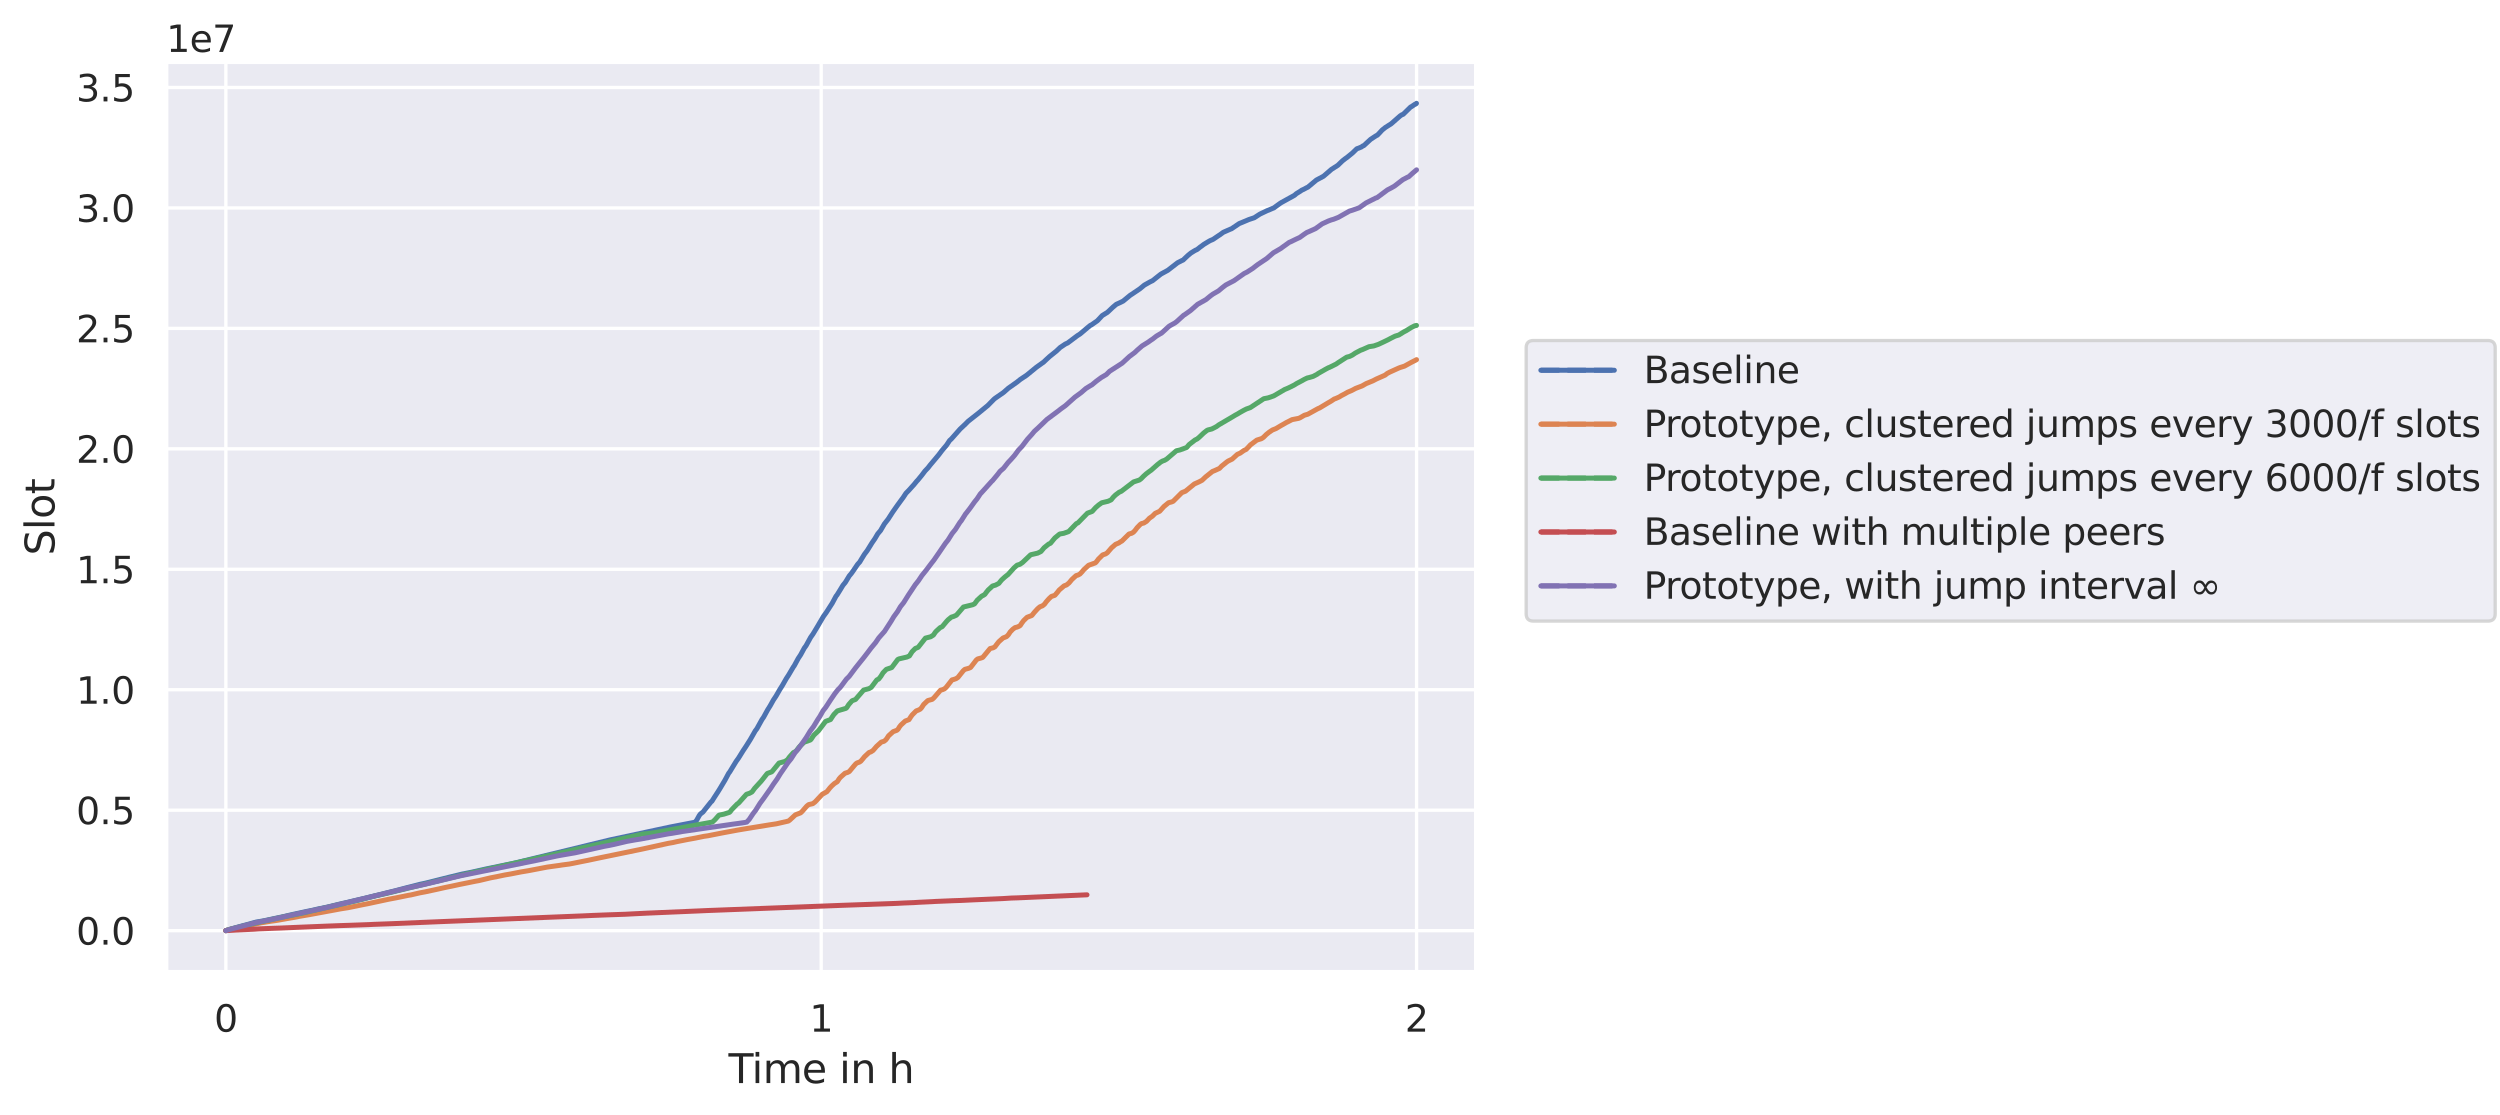<?xml version="1.0" encoding="utf-8" standalone="no"?>
<!DOCTYPE svg PUBLIC "-//W3C//DTD SVG 1.1//EN"
  "http://www.w3.org/Graphics/SVG/1.1/DTD/svg11.dtd">
<svg xmlns:xlink="http://www.w3.org/1999/xlink" width="748.744pt" height="334.08pt" viewBox="0 0 748.744 334.08" xmlns="http://www.w3.org/2000/svg" version="1.1">
 <defs>
  <style type="text/css">*{stroke-linejoin: round; stroke-linecap: butt}</style>
 </defs>
 <g id="figure_1">
  <g id="patch_1">
   <path d="M 0 334.08 
L 748.744 334.08 
L 748.744 0 
L 0 0 
z
" style="fill: #ffffff"/>
  </g>
  <g id="axes_1">
   <g id="patch_2">
    <path d="M 49.807 291.12 
L 442.08 291.12 
L 442.08 18.558 
L 49.807 18.558 
z
" style="fill: #eaeaf2"/>
   </g>
   <g id="matplotlib.axis_1">
    <g id="xtick_1">
     <g id="line2d_1">
      <path d="M 67.638 291.12 
L 67.638 18.558 
" clip-path="url(#pa949161e4a)" style="fill: none; stroke: #ffffff; stroke-linecap: round"/>
     </g>
     <g id="text_1">
      <!-- 0 -->
      <g style="fill: #262626" transform="translate(64.138 308.979)scale(0.11 -0.11)">
       <defs>
        <path id="DejaVuSans-30" d="M 2034 4250 
Q 1547 4250 1301 3770 
Q 1056 3291 1056 2328 
Q 1056 1369 1301 889 
Q 1547 409 2034 409 
Q 2525 409 2770 889 
Q 3016 1369 3016 2328 
Q 3016 3291 2770 3770 
Q 2525 4250 2034 4250 
z
M 2034 4750 
Q 2819 4750 3233 4129 
Q 3647 3509 3647 2328 
Q 3647 1150 3233 529 
Q 2819 -91 2034 -91 
Q 1250 -91 836 529 
Q 422 1150 422 2328 
Q 422 3509 836 4129 
Q 1250 4750 2034 4750 
z
" transform="scale(0.016)"/>
       </defs>
       <use xlink:href="#DejaVuSans-30"/>
      </g>
     </g>
    </g>
    <g id="xtick_2">
     <g id="line2d_2">
      <path d="M 245.95 291.12 
L 245.95 18.558 
" clip-path="url(#pa949161e4a)" style="fill: none; stroke: #ffffff; stroke-linecap: round"/>
     </g>
     <g id="text_2">
      <!-- 1 -->
      <g style="fill: #262626" transform="translate(242.45 308.979)scale(0.11 -0.11)">
       <defs>
        <path id="DejaVuSans-31" d="M 794 531 
L 1825 531 
L 1825 4091 
L 703 3866 
L 703 4441 
L 1819 4666 
L 2450 4666 
L 2450 531 
L 3481 531 
L 3481 0 
L 794 0 
L 794 531 
z
" transform="scale(0.016)"/>
       </defs>
       <use xlink:href="#DejaVuSans-31"/>
      </g>
     </g>
    </g>
    <g id="xtick_3">
     <g id="line2d_3">
      <path d="M 424.261 291.12 
L 424.261 18.558 
" clip-path="url(#pa949161e4a)" style="fill: none; stroke: #ffffff; stroke-linecap: round"/>
     </g>
     <g id="text_3">
      <!-- 2 -->
      <g style="fill: #262626" transform="translate(420.762 308.979)scale(0.11 -0.11)">
       <defs>
        <path id="DejaVuSans-32" d="M 1228 531 
L 3431 531 
L 3431 0 
L 469 0 
L 469 531 
Q 828 903 1448 1529 
Q 2069 2156 2228 2338 
Q 2531 2678 2651 2914 
Q 2772 3150 2772 3378 
Q 2772 3750 2511 3984 
Q 2250 4219 1831 4219 
Q 1534 4219 1204 4116 
Q 875 4013 500 3803 
L 500 4441 
Q 881 4594 1212 4672 
Q 1544 4750 1819 4750 
Q 2544 4750 2975 4387 
Q 3406 4025 3406 3419 
Q 3406 3131 3298 2873 
Q 3191 2616 2906 2266 
Q 2828 2175 2409 1742 
Q 1991 1309 1228 531 
z
" transform="scale(0.016)"/>
       </defs>
       <use xlink:href="#DejaVuSans-32"/>
      </g>
     </g>
    </g>
    <g id="text_4">
     <!-- Time in h -->
     <g style="fill: #262626" transform="translate(218.178 324.384)scale(0.12 -0.12)">
      <defs>
       <path id="DejaVuSans-54" d="M -19 4666 
L 3928 4666 
L 3928 4134 
L 2272 4134 
L 2272 0 
L 1638 0 
L 1638 4134 
L -19 4134 
L -19 4666 
z
" transform="scale(0.016)"/>
       <path id="DejaVuSans-69" d="M 603 3500 
L 1178 3500 
L 1178 0 
L 603 0 
L 603 3500 
z
M 603 4863 
L 1178 4863 
L 1178 4134 
L 603 4134 
L 603 4863 
z
" transform="scale(0.016)"/>
       <path id="DejaVuSans-6d" d="M 3328 2828 
Q 3544 3216 3844 3400 
Q 4144 3584 4550 3584 
Q 5097 3584 5394 3201 
Q 5691 2819 5691 2113 
L 5691 0 
L 5113 0 
L 5113 2094 
Q 5113 2597 4934 2840 
Q 4756 3084 4391 3084 
Q 3944 3084 3684 2787 
Q 3425 2491 3425 1978 
L 3425 0 
L 2847 0 
L 2847 2094 
Q 2847 2600 2669 2842 
Q 2491 3084 2119 3084 
Q 1678 3084 1418 2786 
Q 1159 2488 1159 1978 
L 1159 0 
L 581 0 
L 581 3500 
L 1159 3500 
L 1159 2956 
Q 1356 3278 1631 3431 
Q 1906 3584 2284 3584 
Q 2666 3584 2933 3390 
Q 3200 3197 3328 2828 
z
" transform="scale(0.016)"/>
       <path id="DejaVuSans-65" d="M 3597 1894 
L 3597 1613 
L 953 1613 
Q 991 1019 1311 708 
Q 1631 397 2203 397 
Q 2534 397 2845 478 
Q 3156 559 3463 722 
L 3463 178 
Q 3153 47 2828 -22 
Q 2503 -91 2169 -91 
Q 1331 -91 842 396 
Q 353 884 353 1716 
Q 353 2575 817 3079 
Q 1281 3584 2069 3584 
Q 2775 3584 3186 3129 
Q 3597 2675 3597 1894 
z
M 3022 2063 
Q 3016 2534 2758 2815 
Q 2500 3097 2075 3097 
Q 1594 3097 1305 2825 
Q 1016 2553 972 2059 
L 3022 2063 
z
" transform="scale(0.016)"/>
       <path id="DejaVuSans-20" transform="scale(0.016)"/>
       <path id="DejaVuSans-6e" d="M 3513 2113 
L 3513 0 
L 2938 0 
L 2938 2094 
Q 2938 2591 2744 2837 
Q 2550 3084 2163 3084 
Q 1697 3084 1428 2787 
Q 1159 2491 1159 1978 
L 1159 0 
L 581 0 
L 581 3500 
L 1159 3500 
L 1159 2956 
Q 1366 3272 1645 3428 
Q 1925 3584 2291 3584 
Q 2894 3584 3203 3211 
Q 3513 2838 3513 2113 
z
" transform="scale(0.016)"/>
       <path id="DejaVuSans-68" d="M 3513 2113 
L 3513 0 
L 2938 0 
L 2938 2094 
Q 2938 2591 2744 2837 
Q 2550 3084 2163 3084 
Q 1697 3084 1428 2787 
Q 1159 2491 1159 1978 
L 1159 0 
L 581 0 
L 581 4863 
L 1159 4863 
L 1159 2956 
Q 1366 3272 1645 3428 
Q 1925 3584 2291 3584 
Q 2894 3584 3203 3211 
Q 3513 2838 3513 2113 
z
" transform="scale(0.016)"/>
      </defs>
      <use xlink:href="#DejaVuSans-54"/>
      <use xlink:href="#DejaVuSans-69" x="57.959"/>
      <use xlink:href="#DejaVuSans-6d" x="85.742"/>
      <use xlink:href="#DejaVuSans-65" x="183.154"/>
      <use xlink:href="#DejaVuSans-20" x="244.678"/>
      <use xlink:href="#DejaVuSans-69" x="276.465"/>
      <use xlink:href="#DejaVuSans-6e" x="304.248"/>
      <use xlink:href="#DejaVuSans-20" x="367.627"/>
      <use xlink:href="#DejaVuSans-68" x="399.414"/>
     </g>
    </g>
   </g>
   <g id="matplotlib.axis_2">
    <g id="ytick_1">
     <g id="line2d_4">
      <path d="M 49.807 278.731 
L 442.08 278.731 
" clip-path="url(#pa949161e4a)" style="fill: none; stroke: #ffffff; stroke-linecap: round"/>
     </g>
     <g id="text_5">
      <!-- 0.0 -->
      <g style="fill: #262626" transform="translate(22.814 282.91)scale(0.11 -0.11)">
       <defs>
        <path id="DejaVuSans-2e" d="M 684 794 
L 1344 794 
L 1344 0 
L 684 0 
L 684 794 
z
" transform="scale(0.016)"/>
       </defs>
       <use xlink:href="#DejaVuSans-30"/>
       <use xlink:href="#DejaVuSans-2e" x="63.623"/>
       <use xlink:href="#DejaVuSans-30" x="95.41"/>
      </g>
     </g>
    </g>
    <g id="ytick_2">
     <g id="line2d_5">
      <path d="M 49.807 242.654 
L 442.08 242.654 
" clip-path="url(#pa949161e4a)" style="fill: none; stroke: #ffffff; stroke-linecap: round"/>
     </g>
     <g id="text_6">
      <!-- 0.5 -->
      <g style="fill: #262626" transform="translate(22.814 246.833)scale(0.11 -0.11)">
       <defs>
        <path id="DejaVuSans-35" d="M 691 4666 
L 3169 4666 
L 3169 4134 
L 1269 4134 
L 1269 2991 
Q 1406 3038 1543 3061 
Q 1681 3084 1819 3084 
Q 2600 3084 3056 2656 
Q 3513 2228 3513 1497 
Q 3513 744 3044 326 
Q 2575 -91 1722 -91 
Q 1428 -91 1123 -41 
Q 819 9 494 109 
L 494 744 
Q 775 591 1075 516 
Q 1375 441 1709 441 
Q 2250 441 2565 725 
Q 2881 1009 2881 1497 
Q 2881 1984 2565 2268 
Q 2250 2553 1709 2553 
Q 1456 2553 1204 2497 
Q 953 2441 691 2322 
L 691 4666 
z
" transform="scale(0.016)"/>
       </defs>
       <use xlink:href="#DejaVuSans-30"/>
       <use xlink:href="#DejaVuSans-2e" x="63.623"/>
       <use xlink:href="#DejaVuSans-35" x="95.41"/>
      </g>
     </g>
    </g>
    <g id="ytick_3">
     <g id="line2d_6">
      <path d="M 49.807 206.577 
L 442.08 206.577 
" clip-path="url(#pa949161e4a)" style="fill: none; stroke: #ffffff; stroke-linecap: round"/>
     </g>
     <g id="text_7">
      <!-- 1.0 -->
      <g style="fill: #262626" transform="translate(22.814 210.757)scale(0.11 -0.11)">
       <use xlink:href="#DejaVuSans-31"/>
       <use xlink:href="#DejaVuSans-2e" x="63.623"/>
       <use xlink:href="#DejaVuSans-30" x="95.41"/>
      </g>
     </g>
    </g>
    <g id="ytick_4">
     <g id="line2d_7">
      <path d="M 49.807 170.5 
L 442.08 170.5 
" clip-path="url(#pa949161e4a)" style="fill: none; stroke: #ffffff; stroke-linecap: round"/>
     </g>
     <g id="text_8">
      <!-- 1.5 -->
      <g style="fill: #262626" transform="translate(22.814 174.68)scale(0.11 -0.11)">
       <use xlink:href="#DejaVuSans-31"/>
       <use xlink:href="#DejaVuSans-2e" x="63.623"/>
       <use xlink:href="#DejaVuSans-35" x="95.41"/>
      </g>
     </g>
    </g>
    <g id="ytick_5">
     <g id="line2d_8">
      <path d="M 49.807 134.424 
L 442.08 134.424 
" clip-path="url(#pa949161e4a)" style="fill: none; stroke: #ffffff; stroke-linecap: round"/>
     </g>
     <g id="text_9">
      <!-- 2.0 -->
      <g style="fill: #262626" transform="translate(22.814 138.603)scale(0.11 -0.11)">
       <use xlink:href="#DejaVuSans-32"/>
       <use xlink:href="#DejaVuSans-2e" x="63.623"/>
       <use xlink:href="#DejaVuSans-30" x="95.41"/>
      </g>
     </g>
    </g>
    <g id="ytick_6">
     <g id="line2d_9">
      <path d="M 49.807 98.347 
L 442.08 98.347 
" clip-path="url(#pa949161e4a)" style="fill: none; stroke: #ffffff; stroke-linecap: round"/>
     </g>
     <g id="text_10">
      <!-- 2.5 -->
      <g style="fill: #262626" transform="translate(22.814 102.526)scale(0.11 -0.11)">
       <use xlink:href="#DejaVuSans-32"/>
       <use xlink:href="#DejaVuSans-2e" x="63.623"/>
       <use xlink:href="#DejaVuSans-35" x="95.41"/>
      </g>
     </g>
    </g>
    <g id="ytick_7">
     <g id="line2d_10">
      <path d="M 49.807 62.27 
L 442.08 62.27 
" clip-path="url(#pa949161e4a)" style="fill: none; stroke: #ffffff; stroke-linecap: round"/>
     </g>
     <g id="text_11">
      <!-- 3.0 -->
      <g style="fill: #262626" transform="translate(22.814 66.449)scale(0.11 -0.11)">
       <defs>
        <path id="DejaVuSans-33" d="M 2597 2516 
Q 3050 2419 3304 2112 
Q 3559 1806 3559 1356 
Q 3559 666 3084 287 
Q 2609 -91 1734 -91 
Q 1441 -91 1130 -33 
Q 819 25 488 141 
L 488 750 
Q 750 597 1062 519 
Q 1375 441 1716 441 
Q 2309 441 2620 675 
Q 2931 909 2931 1356 
Q 2931 1769 2642 2001 
Q 2353 2234 1838 2234 
L 1294 2234 
L 1294 2753 
L 1863 2753 
Q 2328 2753 2575 2939 
Q 2822 3125 2822 3475 
Q 2822 3834 2567 4026 
Q 2313 4219 1838 4219 
Q 1578 4219 1281 4162 
Q 984 4106 628 3988 
L 628 4550 
Q 988 4650 1302 4700 
Q 1616 4750 1894 4750 
Q 2613 4750 3031 4423 
Q 3450 4097 3450 3541 
Q 3450 3153 3228 2886 
Q 3006 2619 2597 2516 
z
" transform="scale(0.016)"/>
       </defs>
       <use xlink:href="#DejaVuSans-33"/>
       <use xlink:href="#DejaVuSans-2e" x="63.623"/>
       <use xlink:href="#DejaVuSans-30" x="95.41"/>
      </g>
     </g>
    </g>
    <g id="ytick_8">
     <g id="line2d_11">
      <path d="M 49.807 26.193 
L 442.08 26.193 
" clip-path="url(#pa949161e4a)" style="fill: none; stroke: #ffffff; stroke-linecap: round"/>
     </g>
     <g id="text_12">
      <!-- 3.5 -->
      <g style="fill: #262626" transform="translate(22.814 30.372)scale(0.11 -0.11)">
       <use xlink:href="#DejaVuSans-33"/>
       <use xlink:href="#DejaVuSans-2e" x="63.623"/>
       <use xlink:href="#DejaVuSans-35" x="95.41"/>
      </g>
     </g>
    </g>
    <g id="text_13">
     <!-- Slot -->
     <g style="fill: #262626" transform="translate(16.318 166.339)rotate(-90)scale(0.12 -0.12)">
      <defs>
       <path id="DejaVuSans-53" d="M 3425 4513 
L 3425 3897 
Q 3066 4069 2747 4153 
Q 2428 4238 2131 4238 
Q 1616 4238 1336 4038 
Q 1056 3838 1056 3469 
Q 1056 3159 1242 3001 
Q 1428 2844 1947 2747 
L 2328 2669 
Q 3034 2534 3370 2195 
Q 3706 1856 3706 1288 
Q 3706 609 3251 259 
Q 2797 -91 1919 -91 
Q 1588 -91 1214 -16 
Q 841 59 441 206 
L 441 856 
Q 825 641 1194 531 
Q 1563 422 1919 422 
Q 2459 422 2753 634 
Q 3047 847 3047 1241 
Q 3047 1584 2836 1778 
Q 2625 1972 2144 2069 
L 1759 2144 
Q 1053 2284 737 2584 
Q 422 2884 422 3419 
Q 422 4038 858 4394 
Q 1294 4750 2059 4750 
Q 2388 4750 2728 4690 
Q 3069 4631 3425 4513 
z
" transform="scale(0.016)"/>
       <path id="DejaVuSans-6c" d="M 603 4863 
L 1178 4863 
L 1178 0 
L 603 0 
L 603 4863 
z
" transform="scale(0.016)"/>
       <path id="DejaVuSans-6f" d="M 1959 3097 
Q 1497 3097 1228 2736 
Q 959 2375 959 1747 
Q 959 1119 1226 758 
Q 1494 397 1959 397 
Q 2419 397 2687 759 
Q 2956 1122 2956 1747 
Q 2956 2369 2687 2733 
Q 2419 3097 1959 3097 
z
M 1959 3584 
Q 2709 3584 3137 3096 
Q 3566 2609 3566 1747 
Q 3566 888 3137 398 
Q 2709 -91 1959 -91 
Q 1206 -91 779 398 
Q 353 888 353 1747 
Q 353 2609 779 3096 
Q 1206 3584 1959 3584 
z
" transform="scale(0.016)"/>
       <path id="DejaVuSans-74" d="M 1172 4494 
L 1172 3500 
L 2356 3500 
L 2356 3053 
L 1172 3053 
L 1172 1153 
Q 1172 725 1289 603 
Q 1406 481 1766 481 
L 2356 481 
L 2356 0 
L 1766 0 
Q 1100 0 847 248 
Q 594 497 594 1153 
L 594 3053 
L 172 3053 
L 172 3500 
L 594 3500 
L 594 4494 
L 1172 4494 
z
" transform="scale(0.016)"/>
      </defs>
      <use xlink:href="#DejaVuSans-53"/>
      <use xlink:href="#DejaVuSans-6c" x="63.477"/>
      <use xlink:href="#DejaVuSans-6f" x="91.26"/>
      <use xlink:href="#DejaVuSans-74" x="152.441"/>
     </g>
    </g>
    <g id="text_14">
     <!-- 1e7 -->
     <g style="fill: #262626" transform="translate(49.807 15.558)scale(0.11 -0.11)">
      <defs>
       <path id="DejaVuSans-37" d="M 525 4666 
L 3525 4666 
L 3525 4397 
L 1831 0 
L 1172 0 
L 2766 4134 
L 525 4134 
L 525 4666 
z
" transform="scale(0.016)"/>
      </defs>
      <use xlink:href="#DejaVuSans-31"/>
      <use xlink:href="#DejaVuSans-65" x="63.623"/>
      <use xlink:href="#DejaVuSans-37" x="125.146"/>
     </g>
    </g>
   </g>
   <g id="line2d_12">
    <path d="M 67.638 278.731 
L 67.888 278.632 
L 69.354 278.161 
L 76.777 276.14 
L 78.887 275.799 
L 82.97 274.923 
L 84.64 274.579 
L 87.402 273.932 
L 91.849 272.965 
L 93.086 272.72 
L 95.189 272.243 
L 98.216 271.628 
L 99.331 271.347 
L 102.314 270.627 
L 103.939 270.274 
L 107.038 269.536 
L 108.76 269.133 
L 111.919 268.363 
L 113.871 267.889 
L 116.702 267.182 
L 118.373 266.774 
L 121.799 265.87 
L 123.464 265.452 
L 125.844 264.836 
L 127.232 264.546 
L 128.667 264.195 
L 132.933 263.119 
L 134.523 262.721 
L 138.303 261.806 
L 141.251 261.222 
L 145.613 260.243 
L 147.517 259.853 
L 152.877 258.745 
L 154.534 258.392 
L 182.603 251.57 
L 200.677 247.699 
L 208.145 246.254 
L 208.643 245.661 
L 209.437 244.235 
L 209.754 243.811 
L 210.42 243.286 
L 210.542 243.197 
L 212.983 240.126 
L 213.184 240.015 
L 213.819 238.999 
L 215.05 237.101 
L 215.53 236.332 
L 217.117 233.674 
L 217.355 233.235 
L 218.228 231.602 
L 218.552 231.187 
L 219.426 229.749 
L 220.459 228.054 
L 221.149 227.097 
L 222.578 224.798 
L 223.332 223.672 
L 224.681 221.541 
L 225.107 220.796 
L 226.199 218.89 
L 226.678 218.26 
L 228.227 215.466 
L 228.676 214.83 
L 229.906 212.591 
L 230.665 211.381 
L 231.617 209.671 
L 232.422 208.464 
L 233.613 206.398 
L 234.308 205.308 
L 235.501 203.218 
L 236.136 202.249 
L 237.575 199.805 
L 237.87 199.403 
L 239.06 197.209 
L 239.787 196.114 
L 240.898 194.072 
L 241.415 193.37 
L 241.615 193.006 
L 242.77 190.904 
L 243.496 189.874 
L 245.017 187.345 
L 245.579 186.375 
L 246.627 184.604 
L 247.433 183.49 
L 249.11 180.88 
L 249.229 180.703 
L 250.38 178.561 
L 250.698 178.171 
L 251.651 176.631 
L 252.46 175.294 
L 253.177 174.42 
L 254.367 172.461 
L 254.941 171.792 
L 255.536 170.96 
L 256.853 169.012 
L 257.489 168.318 
L 257.901 167.622 
L 258.895 166.004 
L 259.73 164.899 
L 261.175 162.565 
L 261.999 161.374 
L 262.883 159.881 
L 263.725 158.887 
L 264.902 156.865 
L 265.994 155.483 
L 267.356 153.366 
L 268.753 151.375 
L 269.548 150.288 
L 270.561 148.906 
L 271.315 147.75 
L 271.951 147.092 
L 272.15 146.896 
L 273.792 145.064 
L 274.547 144.133 
L 274.866 143.806 
L 276.066 142.347 
L 277.059 141.033 
L 277.939 140.113 
L 278.575 139.284 
L 279.853 137.769 
L 281.145 136.219 
L 282.108 134.943 
L 283.502 133.292 
L 284.414 131.919 
L 284.879 131.514 
L 287.56 128.486 
L 289.173 126.972 
L 289.928 126.202 
L 291.589 124.889 
L 292.971 123.806 
L 295.607 121.639 
L 295.783 121.507 
L 297.651 119.609 
L 298.009 119.306 
L 300.532 117.557 
L 301.994 116.269 
L 304.535 114.478 
L 305.578 113.644 
L 307.428 112.416 
L 310.36 110.018 
L 312.603 108.408 
L 313.28 107.761 
L 314.353 106.775 
L 316.352 105.173 
L 317.549 104.046 
L 317.861 103.847 
L 319.07 103.036 
L 319.772 102.712 
L 322.614 100.574 
L 323.516 99.992 
L 325.643 98.19 
L 326.557 97.448 
L 326.89 97.298 
L 328.664 96.058 
L 330.12 94.506 
L 330.972 93.976 
L 331.633 93.576 
L 332.07 93.174 
L 333.298 92.009 
L 334.333 91.142 
L 335.592 90.569 
L 336.374 90.173 
L 338.54 88.395 
L 339.036 88.081 
L 341.372 86.506 
L 342.727 85.389 
L 344.37 84.461 
L 344.813 84.237 
L 345.171 84.077 
L 347.635 82.129 
L 348.023 81.903 
L 349.753 80.958 
L 352.681 78.696 
L 354.053 77.996 
L 354.31 77.905 
L 355.065 77.184 
L 355.859 76.441 
L 356.661 75.785 
L 357.656 75.163 
L 357.867 75.047 
L 358.146 74.889 
L 358.431 74.784 
L 358.99 74.371 
L 359.386 74.043 
L 359.903 73.677 
L 360.516 73.21 
L 361.809 72.418 
L 362.428 72.065 
L 363.159 71.758 
L 363.399 71.63 
L 364.993 70.543 
L 365.336 70.335 
L 366.37 69.576 
L 368.467 68.649 
L 368.82 68.526 
L 371.152 66.952 
L 371.692 66.738 
L 374.058 65.743 
L 375.649 65.217 
L 377.26 64.173 
L 377.431 64.081 
L 379.538 63.075 
L 379.98 62.917 
L 381.102 62.427 
L 381.489 62.278 
L 383.272 60.983 
L 383.79 60.65 
L 387.682 58.499 
L 388.24 58.009 
L 389.098 57.48 
L 389.456 57.258 
L 389.895 56.944 
L 390.295 56.779 
L 391.401 56.191 
L 391.705 56.056 
L 394.259 53.924 
L 396.392 52.78 
L 398.777 50.722 
L 400.664 49.518 
L 402.058 48.177 
L 402.939 47.487 
L 403.405 47.168 
L 405.079 45.803 
L 406.363 44.553 
L 406.856 44.39 
L 407.764 44.011 
L 408.122 43.729 
L 408.455 43.613 
L 410.481 41.746 
L 411.34 41.177 
L 411.618 40.995 
L 412.222 40.606 
L 412.505 40.49 
L 413.18 39.786 
L 413.95 38.951 
L 414.899 38.187 
L 416.67 37.061 
L 419.338 34.717 
L 419.696 34.476 
L 419.855 34.373 
L 420.242 34.239 
L 422.477 32.054 
L 422.752 31.924 
L 423.762 31.238 
L 424.028 31.163 
L 424.226 30.947 
L 424.226 30.947 
" clip-path="url(#pa949161e4a)" style="fill: none; stroke: #4c72b0; stroke-width: 1.5; stroke-linecap: round"/>
   </g>
   <g id="line2d_13">
    <path d="M 67.638 278.731 
L 67.928 278.621 
L 68.96 278.345 
L 70.753 277.983 
L 72.339 277.654 
L 75.283 277.047 
L 76.318 276.789 
L 78.024 276.407 
L 81.091 275.911 
L 82.648 275.702 
L 83.61 275.536 
L 85.916 275.119 
L 87.703 274.818 
L 89.768 274.429 
L 92.744 273.92 
L 94.458 273.6 
L 96.699 273.189 
L 98.49 272.856 
L 99.799 272.619 
L 101.995 272.204 
L 104.137 271.871 
L 106.679 271.36 
L 108.266 271.027 
L 110.252 270.64 
L 112.076 270.246 
L 114.098 269.814 
L 116.477 269.304 
L 118.661 268.894 
L 119.894 268.644 
L 122.281 268.15 
L 123.075 268.025 
L 125.713 267.411 
L 127.352 267.106 
L 130.132 266.507 
L 131.136 266.289 
L 133.36 265.79 
L 135.348 265.384 
L 137.618 264.894 
L 139.861 264.444 
L 142.284 263.949 
L 143.395 263.748 
L 146.904 262.916 
L 148.94 262.52 
L 151.165 262.054 
L 152.955 261.748 
L 155.946 261.157 
L 158.306 260.763 
L 163.882 259.693 
L 167.547 259.185 
L 168.437 259.044 
L 170.498 258.776 
L 171.579 258.573 
L 174.332 258.014 
L 176.078 257.67 
L 178.986 257.051 
L 180.981 256.638 
L 183.299 256.16 
L 184.582 255.899 
L 192.541 254.254 
L 193.497 254.043 
L 200.178 252.572 
L 201.528 252.342 
L 202.759 252.059 
L 205.948 251.427 
L 208.256 251.011 
L 210.834 250.481 
L 211.988 250.318 
L 216.113 249.505 
L 217.461 249.25 
L 220.958 248.601 
L 222.68 248.309 
L 230.381 247.053 
L 232.533 246.727 
L 236.108 245.909 
L 236.505 245.631 
L 238.219 244.041 
L 239.787 243.45 
L 240.304 242.946 
L 241.63 241.427 
L 242.188 240.98 
L 243.432 240.692 
L 244.108 240.184 
L 246.258 237.89 
L 247.651 237.112 
L 248.568 235.958 
L 249.123 235.37 
L 249.878 234.683 
L 250.754 234.127 
L 251.35 233.206 
L 251.746 232.763 
L 253.061 231.588 
L 253.84 231.34 
L 254.357 231.08 
L 255.827 229.314 
L 256.303 228.773 
L 256.662 228.505 
L 257.434 228.231 
L 257.832 227.949 
L 258.467 227.208 
L 258.904 226.657 
L 260.263 225.385 
L 260.826 225.18 
L 261.464 224.768 
L 261.94 224.223 
L 262.496 223.572 
L 263.935 222.26 
L 264.778 222.003 
L 265.256 221.617 
L 265.509 221.305 
L 266.144 220.348 
L 267.495 219.131 
L 268.612 218.717 
L 268.977 218.377 
L 269.373 217.718 
L 269.81 217.16 
L 271.126 215.946 
L 272.245 215.53 
L 272.816 214.635 
L 273.213 214.097 
L 274.407 212.904 
L 275.004 212.693 
L 275.604 212.389 
L 276.008 211.952 
L 276.646 210.981 
L 277.879 209.816 
L 279.209 209.449 
L 279.738 208.966 
L 281.684 206.71 
L 282.299 206.549 
L 282.858 206.315 
L 283.378 205.849 
L 285.125 203.624 
L 285.655 203.494 
L 286.337 203.255 
L 286.894 202.89 
L 288.482 200.898 
L 288.959 200.472 
L 290.078 200.167 
L 290.677 199.918 
L 292.405 197.674 
L 292.811 197.352 
L 293.853 197.07 
L 294.332 196.892 
L 296.532 194.237 
L 297.435 194.018 
L 297.965 193.729 
L 298.642 192.826 
L 299.158 192.179 
L 300.401 191.082 
L 301.451 190.672 
L 302.008 190.097 
L 302.564 189.249 
L 303.279 188.505 
L 303.995 187.968 
L 304.636 187.806 
L 305.194 187.564 
L 305.562 187.327 
L 305.96 186.702 
L 306.556 185.897 
L 306.925 185.534 
L 307.602 184.878 
L 309.022 184.346 
L 309.744 183.442 
L 310.776 182.308 
L 311.454 181.733 
L 312.215 181.448 
L 312.817 180.96 
L 313.381 180.191 
L 314.216 179.26 
L 314.892 178.634 
L 315.93 178.294 
L 316.773 177.305 
L 317.21 176.731 
L 318.682 175.466 
L 319.441 175.183 
L 320.177 174.574 
L 321.011 173.567 
L 322.284 172.397 
L 322.897 172.217 
L 323.456 171.903 
L 324.068 171.257 
L 324.584 170.625 
L 326.031 169.297 
L 328.053 168.58 
L 328.37 168.25 
L 328.966 167.454 
L 330.247 166.192 
L 331.138 165.893 
L 331.624 165.558 
L 332.913 164.064 
L 334.117 163.021 
L 335.084 162.614 
L 335.52 162.31 
L 336.03 162.017 
L 338.138 159.93 
L 338.894 159.727 
L 339.467 159.386 
L 339.972 158.832 
L 340.568 158.035 
L 341.49 157.083 
L 341.85 156.826 
L 342.573 156.639 
L 343.378 156.137 
L 344.243 155.213 
L 345.118 154.606 
L 345.992 153.733 
L 347.319 153.124 
L 348.596 151.701 
L 349.988 150.559 
L 350.828 150.351 
L 351.358 150.137 
L 353.932 147.563 
L 354.211 147.443 
L 355.057 147.108 
L 357.698 144.95 
L 359.093 144.322 
L 360.016 143.839 
L 361.097 142.818 
L 363.126 141.202 
L 363.764 140.951 
L 365.23 140.285 
L 365.866 139.616 
L 367.416 138.365 
L 367.855 138.07 
L 369.025 137.505 
L 370.574 136.093 
L 371.471 135.69 
L 371.789 135.452 
L 372.546 134.919 
L 373.235 134.588 
L 373.927 133.871 
L 374.483 133.259 
L 376.41 131.812 
L 377.847 131.355 
L 378.402 130.983 
L 379.236 130.143 
L 380.152 129.407 
L 381.11 128.774 
L 382.16 128.355 
L 383.633 127.475 
L 384.628 126.918 
L 385.266 126.54 
L 385.632 126.367 
L 386.978 125.675 
L 388.941 125.298 
L 389.398 125.101 
L 390.656 124.369 
L 391.693 124.058 
L 394.716 122.388 
L 395.215 122.183 
L 397.683 120.698 
L 398.653 120.139 
L 399.608 119.502 
L 400.019 119.367 
L 401.139 118.87 
L 401.657 118.532 
L 401.948 118.381 
L 402.863 117.9 
L 403.11 117.752 
L 403.628 117.458 
L 404.802 116.965 
L 406.049 116.306 
L 407.9 115.603 
L 409.193 114.871 
L 409.911 114.581 
L 411.192 114.052 
L 412.196 113.524 
L 413.158 113.097 
L 414.819 112.36 
L 415.471 111.849 
L 416.23 111.449 
L 418.903 110.239 
L 419.402 110.047 
L 420.609 109.67 
L 422.728 108.507 
L 424.084 107.815 
L 424.244 107.716 
L 424.244 107.716 
" clip-path="url(#pa949161e4a)" style="fill: none; stroke: #dd8452; stroke-width: 1.5; stroke-linecap: round"/>
   </g>
   <g id="line2d_14">
    <path d="M 67.638 278.731 
L 67.928 278.626 
L 69.562 278.158 
L 78.066 276.086 
L 81.287 275.404 
L 84.868 274.618 
L 89.872 273.614 
L 96.942 272.003 
L 107.269 269.63 
L 112.235 268.364 
L 115.781 267.568 
L 141.424 261.335 
L 142.39 261.136 
L 167.922 255.422 
L 171.847 254.494 
L 174.188 253.95 
L 192.478 249.79 
L 193.812 249.68 
L 196.188 249.349 
L 200.793 248.502 
L 203.305 248.048 
L 206.846 247.377 
L 209.15 246.973 
L 213.363 246.208 
L 214.159 245.466 
L 215.239 244.232 
L 215.439 244.115 
L 216.805 243.837 
L 218.466 243.302 
L 218.704 243.08 
L 219.11 242.523 
L 220.739 240.844 
L 221.216 240.504 
L 223.57 237.878 
L 224.449 237.602 
L 225.206 237.198 
L 225.488 236.822 
L 226.004 236.105 
L 227.994 233.926 
L 229.795 231.652 
L 231.11 231.18 
L 231.349 230.927 
L 233.316 228.535 
L 235.126 228.03 
L 235.894 227.496 
L 236.359 226.825 
L 237.592 225.418 
L 238.388 225.018 
L 239.253 223.859 
L 239.573 223.504 
L 240.857 222.276 
L 242.694 221.636 
L 242.949 221.377 
L 243.719 220.212 
L 244.939 219.052 
L 245.138 218.862 
L 247.256 216.061 
L 248.74 215.501 
L 249.36 214.547 
L 249.758 213.975 
L 250.793 212.911 
L 253.405 212.131 
L 253.643 211.873 
L 254.199 211.006 
L 255.152 209.918 
L 255.391 209.794 
L 256.23 209.489 
L 256.549 209.101 
L 258.646 206.675 
L 260.259 206.25 
L 260.945 205.852 
L 262.636 203.6 
L 263.156 203.394 
L 263.831 202.525 
L 264.466 201.499 
L 264.912 201.028 
L 265.47 200.461 
L 267.075 199.921 
L 268.883 197.509 
L 269.282 197.326 
L 271.618 196.782 
L 272.378 196.439 
L 273.173 195.181 
L 274.128 194.216 
L 274.981 193.878 
L 277.161 191.116 
L 278.73 190.712 
L 279.566 190.187 
L 280.1 189.384 
L 280.426 189.019 
L 281.578 187.969 
L 282.178 187.696 
L 283.516 186.092 
L 283.973 185.605 
L 284.928 184.827 
L 285.612 184.623 
L 286.451 184.24 
L 288.555 181.794 
L 291.309 181.122 
L 291.882 180.856 
L 292.676 179.758 
L 293.956 178.59 
L 294.922 178.048 
L 295.478 177.293 
L 295.955 176.705 
L 297.268 175.498 
L 298.119 175.256 
L 299.167 174.714 
L 299.484 174.294 
L 300 173.68 
L 300.915 172.844 
L 301.554 172.332 
L 301.886 172.087 
L 303.689 170.084 
L 304.608 169.274 
L 305.491 168.994 
L 306.26 168.451 
L 308.68 166.153 
L 310.784 165.662 
L 311.763 165.173 
L 312.716 164.038 
L 314.079 162.939 
L 314.612 162.715 
L 315.461 161.674 
L 315.937 161.106 
L 317.37 159.935 
L 318.576 159.731 
L 320.057 159.202 
L 322.374 156.815 
L 322.855 156.588 
L 325.688 153.693 
L 327.088 153.179 
L 328.143 152.015 
L 329.057 151.227 
L 329.978 150.577 
L 331.84 150.133 
L 332.786 149.705 
L 332.905 149.557 
L 333.421 148.908 
L 334.097 148.244 
L 335.184 147.425 
L 335.842 147.129 
L 339.507 144.328 
L 341.245 143.766 
L 341.783 143.356 
L 342.459 142.66 
L 343.293 141.904 
L 344.289 141.154 
L 344.767 140.825 
L 346.645 139.162 
L 347.598 138.411 
L 348.196 138.073 
L 348.81 137.855 
L 349.426 137.489 
L 352.314 135.003 
L 353.392 134.759 
L 355.404 134.024 
L 356.131 133.156 
L 357.882 131.795 
L 358.569 131.45 
L 359.174 130.944 
L 360.485 129.694 
L 361.442 128.934 
L 361.761 128.774 
L 362.947 128.473 
L 364.346 127.751 
L 364.982 127.274 
L 369.252 124.774 
L 369.613 124.552 
L 370.011 124.31 
L 370.647 123.975 
L 371.204 123.627 
L 372.462 122.914 
L 373.301 122.487 
L 374.458 122.082 
L 378.501 119.417 
L 379.822 119.151 
L 381.498 118.565 
L 384.754 116.655 
L 385.901 116.173 
L 387.52 115.371 
L 388.317 114.877 
L 388.596 114.729 
L 389.715 114.142 
L 390.59 113.649 
L 391.51 113.205 
L 392.153 113.058 
L 393.283 112.725 
L 394.474 112.1 
L 394.791 111.855 
L 397.06 110.561 
L 397.862 110.134 
L 398.184 110.022 
L 400.18 109.032 
L 400.777 108.611 
L 403.326 106.97 
L 404.221 106.74 
L 405.029 106.343 
L 405.913 105.741 
L 407.513 104.892 
L 408.078 104.69 
L 410.005 103.836 
L 411.439 103.611 
L 412.834 103.13 
L 414.503 102.351 
L 415.741 101.75 
L 416.578 101.3 
L 417.83 100.675 
L 418.947 100.331 
L 420.447 99.398 
L 421.164 99.032 
L 422.595 98.14 
L 423.699 97.578 
L 424.236 97.463 
L 424.236 97.463 
" clip-path="url(#pa949161e4a)" style="fill: none; stroke: #55a868; stroke-width: 1.5; stroke-linecap: round"/>
   </g>
   <g id="line2d_15">
    <path d="M 67.638 278.731 
L 69.468 278.625 
L 70.469 278.564 
L 76.133 278.291 
L 77.451 278.193 
L 82.085 278.015 
L 83.788 277.958 
L 89.242 277.726 
L 97.963 277.365 
L 102.004 277.213 
L 104.909 277.12 
L 110.645 276.91 
L 111.862 276.846 
L 117.58 276.634 
L 131.583 276.042 
L 174.449 274.311 
L 177.635 274.166 
L 182.022 273.996 
L 187.252 273.817 
L 189.335 273.706 
L 193.677 273.488 
L 207.581 272.893 
L 208.912 272.836 
L 211.821 272.705 
L 214.548 272.602 
L 252.16 271.146 
L 268.596 270.559 
L 270.715 270.445 
L 273.697 270.327 
L 275.101 270.237 
L 279.018 270.048 
L 280.253 269.976 
L 285.616 269.752 
L 287.764 269.684 
L 291.497 269.506 
L 300.272 269.127 
L 302.945 268.96 
L 304.8 268.903 
L 325.548 267.994 
L 325.548 267.994 
" clip-path="url(#pa949161e4a)" style="fill: none; stroke: #c44e52; stroke-width: 1.5; stroke-linecap: round"/>
   </g>
   <g id="line2d_16">
    <path d="M 67.638 278.731 
L 67.928 278.625 
L 69.358 278.21 
L 76.627 276.334 
L 79.647 275.719 
L 82.224 275.193 
L 98.549 271.622 
L 122.339 265.891 
L 126.988 264.911 
L 132.401 263.614 
L 133.948 263.241 
L 137.992 262.282 
L 160.898 257.637 
L 165.392 256.673 
L 166.703 256.39 
L 168.052 256.138 
L 172.3 255.403 
L 180.983 253.472 
L 182.49 253.198 
L 183.972 252.886 
L 187.795 251.982 
L 190.338 251.526 
L 191.933 251.277 
L 200.128 249.744 
L 201.239 249.585 
L 204.436 249.028 
L 219.435 246.84 
L 220.744 246.667 
L 223.164 246.318 
L 223.655 246.212 
L 224.398 245.394 
L 225.51 243.725 
L 226.306 242.69 
L 227.616 240.593 
L 228.695 239.141 
L 229.926 237.386 
L 230.761 236.196 
L 231.674 234.802 
L 232.706 233.365 
L 233.743 231.678 
L 235.332 229.379 
L 236.046 228.344 
L 236.928 227.266 
L 238.198 225.293 
L 239.079 224.311 
L 240.96 221.629 
L 241.528 220.796 
L 242.627 218.98 
L 243.68 217.564 
L 244.832 215.647 
L 245.546 214.57 
L 246.511 212.846 
L 247.317 211.832 
L 248.732 209.655 
L 250.043 207.734 
L 250.974 206.536 
L 251.577 205.954 
L 252.094 205.294 
L 253.484 203.412 
L 254.34 202.562 
L 256.127 200.163 
L 257.766 198.109 
L 258.642 197.023 
L 259.913 195.377 
L 260.907 194.048 
L 262.22 192.477 
L 263.172 191.075 
L 264.918 189.092 
L 266.846 186.111 
L 267.687 184.702 
L 268.808 183.171 
L 269.683 181.687 
L 270.636 180.495 
L 272.117 178.129 
L 272.952 176.882 
L 274.116 175.122 
L 275.041 173.967 
L 276.129 172.346 
L 277.36 170.819 
L 278.949 168.71 
L 279.665 167.804 
L 281.306 165.428 
L 282.143 164.194 
L 283.149 162.722 
L 283.928 161.749 
L 285.169 159.773 
L 286.144 158.572 
L 287.507 156.423 
L 287.872 156.001 
L 289.185 153.918 
L 289.557 153.468 
L 290.51 152.235 
L 291.874 150.32 
L 292.629 149.394 
L 293.582 147.941 
L 294.297 147.17 
L 296.614 144.601 
L 297.011 144.155 
L 297.25 143.957 
L 298.867 142.003 
L 299.512 141.153 
L 300.575 140.234 
L 301.903 138.542 
L 302.779 137.616 
L 303.867 136.383 
L 305.019 134.823 
L 306.097 133.68 
L 307.698 131.57 
L 308.946 130.197 
L 309.793 129.181 
L 311.015 128.056 
L 312.658 126.48 
L 313.51 125.644 
L 316.8 123.194 
L 317.685 122.498 
L 319.098 121.477 
L 321.932 118.946 
L 323.802 117.582 
L 325.168 116.387 
L 325.648 116.088 
L 326.028 115.847 
L 326.747 115.409 
L 327.006 115.279 
L 328.366 114.151 
L 329.816 113.083 
L 331.344 112.176 
L 332.338 111.188 
L 335.394 109.217 
L 336.072 108.778 
L 338.278 106.754 
L 339.85 105.582 
L 340.565 104.895 
L 342.064 103.597 
L 343.905 102.452 
L 344.762 101.836 
L 345.2 101.557 
L 346.354 100.654 
L 347.965 99.689 
L 350.082 97.753 
L 350.529 97.465 
L 351.831 96.754 
L 352.403 96.332 
L 354.513 94.412 
L 354.752 94.286 
L 356.531 93.028 
L 358.685 91.139 
L 361.171 89.736 
L 362.54 88.613 
L 363.254 88.092 
L 364.938 87.116 
L 366.147 86.098 
L 367.142 85.343 
L 367.723 85.033 
L 369.582 84.06 
L 372.623 81.916 
L 373.496 81.48 
L 375.234 80.359 
L 376.02 79.738 
L 376.656 79.254 
L 377.355 78.785 
L 379.398 77.415 
L 381.377 75.71 
L 383.246 74.624 
L 383.684 74.356 
L 384.002 74.11 
L 384.525 73.731 
L 385.002 73.395 
L 386.117 72.588 
L 386.457 72.455 
L 388.299 71.562 
L 388.897 71.288 
L 389.285 71.107 
L 390.517 70.214 
L 391.392 69.625 
L 392.02 69.367 
L 394.02 68.457 
L 395.981 67.048 
L 397.884 66.173 
L 398.765 65.849 
L 399.405 65.671 
L 400.835 65.1 
L 404.141 63.232 
L 405.101 62.936 
L 406.802 62.331 
L 407.096 62.222 
L 409.109 60.784 
L 412.025 59.312 
L 412.446 59.178 
L 415.539 56.873 
L 416.307 56.479 
L 416.747 56.244 
L 417.686 55.702 
L 420.115 53.826 
L 420.879 53.427 
L 421.527 53.078 
L 421.904 52.933 
L 423.017 51.92 
L 424.249 50.87 
L 424.249 50.87 
" clip-path="url(#pa949161e4a)" style="fill: none; stroke: #8172b3; stroke-width: 1.5; stroke-linecap: round"/>
   </g>
   <g id="line2d_17">
    <path d="M 67.638 246.314 
" clip-path="url(#pa949161e4a)" style="fill: none; stroke-dasharray: 5.55,2.4; stroke-dashoffset: 0; stroke: #4c72b0; stroke-width: 1.5"/>
   </g>
   <g id="line2d_18">
    <path d="M 67.638 159.037 
" clip-path="url(#pa949161e4a)" style="fill: none; stroke-dasharray: 5.55,2.4; stroke-dashoffset: 0; stroke: #4c72b0; stroke-width: 1.5"/>
   </g>
   <g id="line2d_19">
    <path d="M 67.638 112.281 
" clip-path="url(#pa949161e4a)" style="fill: none; stroke-dasharray: 5.55,2.4; stroke-dashoffset: 0; stroke: #4c72b0; stroke-width: 1.5"/>
   </g>
   <g id="patch_3">
    <path d="M 49.807 291.12 
L 49.807 18.558 
" style="fill: none; stroke: #ffffff; stroke-width: 1.25; stroke-linejoin: miter; stroke-linecap: square"/>
   </g>
   <g id="patch_4">
    <path d="M 442.08 291.12 
L 442.08 18.558 
" style="fill: none; stroke: #ffffff; stroke-width: 1.25; stroke-linejoin: miter; stroke-linecap: square"/>
   </g>
   <g id="patch_5">
    <path d="M 49.807 291.12 
L 442.08 291.12 
" style="fill: none; stroke: #ffffff; stroke-width: 1.25; stroke-linejoin: miter; stroke-linecap: square"/>
   </g>
   <g id="patch_6">
    <path d="M 49.807 18.558 
L 442.08 18.558 
" style="fill: none; stroke: #ffffff; stroke-width: 1.25; stroke-linejoin: miter; stroke-linecap: square"/>
   </g>
  </g>
  <g id="legend_1">
   <g id="patch_7">
    <path d="M 459.284 186.015 
L 745.104 186.015 
Q 747.304 186.015 747.304 183.815 
L 747.304 104.185 
Q 747.304 101.985 745.104 101.985 
L 459.284 101.985 
Q 457.084 101.985 457.084 104.185 
L 457.084 183.815 
Q 457.084 186.015 459.284 186.015 
z
" style="fill: #eaeaf2; opacity: 0.8; stroke: #cccccc; stroke-linejoin: miter"/>
   </g>
   <g id="line2d_20">
    <path d="M 461.484 110.893 
L 472.484 110.893 
L 483.484 110.893 
" style="fill: none; stroke: #4c72b0; stroke-width: 1.5; stroke-linecap: round"/>
   </g>
   <g id="line2d_21">
    <path d="M 461.484 110.893 
L 472.484 110.893 
L 483.484 110.893 
" style="fill: none; stroke-dasharray: 5.55,2.4; stroke-dashoffset: 0; stroke: #4c72b0; stroke-width: 1.5"/>
   </g>
   <g id="text_15">
    <!-- Baseline -->
    <g style="fill: #262626" transform="translate(492.284 114.743)scale(0.11 -0.11)">
     <defs>
      <path id="DejaVuSans-42" d="M 1259 2228 
L 1259 519 
L 2272 519 
Q 2781 519 3026 730 
Q 3272 941 3272 1375 
Q 3272 1813 3026 2020 
Q 2781 2228 2272 2228 
L 1259 2228 
z
M 1259 4147 
L 1259 2741 
L 2194 2741 
Q 2656 2741 2882 2914 
Q 3109 3088 3109 3444 
Q 3109 3797 2882 3972 
Q 2656 4147 2194 4147 
L 1259 4147 
z
M 628 4666 
L 2241 4666 
Q 2963 4666 3353 4366 
Q 3744 4066 3744 3513 
Q 3744 3084 3544 2831 
Q 3344 2578 2956 2516 
Q 3422 2416 3680 2098 
Q 3938 1781 3938 1306 
Q 3938 681 3513 340 
Q 3088 0 2303 0 
L 628 0 
L 628 4666 
z
" transform="scale(0.016)"/>
      <path id="DejaVuSans-61" d="M 2194 1759 
Q 1497 1759 1228 1600 
Q 959 1441 959 1056 
Q 959 750 1161 570 
Q 1363 391 1709 391 
Q 2188 391 2477 730 
Q 2766 1069 2766 1631 
L 2766 1759 
L 2194 1759 
z
M 3341 1997 
L 3341 0 
L 2766 0 
L 2766 531 
Q 2569 213 2275 61 
Q 1981 -91 1556 -91 
Q 1019 -91 701 211 
Q 384 513 384 1019 
Q 384 1609 779 1909 
Q 1175 2209 1959 2209 
L 2766 2209 
L 2766 2266 
Q 2766 2663 2505 2880 
Q 2244 3097 1772 3097 
Q 1472 3097 1187 3025 
Q 903 2953 641 2809 
L 641 3341 
Q 956 3463 1253 3523 
Q 1550 3584 1831 3584 
Q 2591 3584 2966 3190 
Q 3341 2797 3341 1997 
z
" transform="scale(0.016)"/>
      <path id="DejaVuSans-73" d="M 2834 3397 
L 2834 2853 
Q 2591 2978 2328 3040 
Q 2066 3103 1784 3103 
Q 1356 3103 1142 2972 
Q 928 2841 928 2578 
Q 928 2378 1081 2264 
Q 1234 2150 1697 2047 
L 1894 2003 
Q 2506 1872 2764 1633 
Q 3022 1394 3022 966 
Q 3022 478 2636 193 
Q 2250 -91 1575 -91 
Q 1294 -91 989 -36 
Q 684 19 347 128 
L 347 722 
Q 666 556 975 473 
Q 1284 391 1588 391 
Q 1994 391 2212 530 
Q 2431 669 2431 922 
Q 2431 1156 2273 1281 
Q 2116 1406 1581 1522 
L 1381 1569 
Q 847 1681 609 1914 
Q 372 2147 372 2553 
Q 372 3047 722 3315 
Q 1072 3584 1716 3584 
Q 2034 3584 2315 3537 
Q 2597 3491 2834 3397 
z
" transform="scale(0.016)"/>
     </defs>
     <use xlink:href="#DejaVuSans-42"/>
     <use xlink:href="#DejaVuSans-61" x="68.604"/>
     <use xlink:href="#DejaVuSans-73" x="129.883"/>
     <use xlink:href="#DejaVuSans-65" x="181.982"/>
     <use xlink:href="#DejaVuSans-6c" x="243.506"/>
     <use xlink:href="#DejaVuSans-69" x="271.289"/>
     <use xlink:href="#DejaVuSans-6e" x="299.072"/>
     <use xlink:href="#DejaVuSans-65" x="362.451"/>
    </g>
   </g>
   <g id="line2d_22">
    <path d="M 461.484 127.039 
L 472.484 127.039 
L 483.484 127.039 
" style="fill: none; stroke: #dd8452; stroke-width: 1.5; stroke-linecap: round"/>
   </g>
   <g id="line2d_23">
    <path d="M 461.484 127.039 
L 472.484 127.039 
L 483.484 127.039 
" style="fill: none; stroke-dasharray: 5.55,2.4; stroke-dashoffset: 0; stroke: #dd8452; stroke-width: 1.5"/>
   </g>
   <g id="text_16">
    <!-- Prototype, clustered jumps every 3000/f slots -->
    <g style="fill: #262626" transform="translate(492.284 130.889)scale(0.11 -0.11)">
     <defs>
      <path id="DejaVuSans-50" d="M 1259 4147 
L 1259 2394 
L 2053 2394 
Q 2494 2394 2734 2622 
Q 2975 2850 2975 3272 
Q 2975 3691 2734 3919 
Q 2494 4147 2053 4147 
L 1259 4147 
z
M 628 4666 
L 2053 4666 
Q 2838 4666 3239 4311 
Q 3641 3956 3641 3272 
Q 3641 2581 3239 2228 
Q 2838 1875 2053 1875 
L 1259 1875 
L 1259 0 
L 628 0 
L 628 4666 
z
" transform="scale(0.016)"/>
      <path id="DejaVuSans-72" d="M 2631 2963 
Q 2534 3019 2420 3045 
Q 2306 3072 2169 3072 
Q 1681 3072 1420 2755 
Q 1159 2438 1159 1844 
L 1159 0 
L 581 0 
L 581 3500 
L 1159 3500 
L 1159 2956 
Q 1341 3275 1631 3429 
Q 1922 3584 2338 3584 
Q 2397 3584 2469 3576 
Q 2541 3569 2628 3553 
L 2631 2963 
z
" transform="scale(0.016)"/>
      <path id="DejaVuSans-79" d="M 2059 -325 
Q 1816 -950 1584 -1140 
Q 1353 -1331 966 -1331 
L 506 -1331 
L 506 -850 
L 844 -850 
Q 1081 -850 1212 -737 
Q 1344 -625 1503 -206 
L 1606 56 
L 191 3500 
L 800 3500 
L 1894 763 
L 2988 3500 
L 3597 3500 
L 2059 -325 
z
" transform="scale(0.016)"/>
      <path id="DejaVuSans-70" d="M 1159 525 
L 1159 -1331 
L 581 -1331 
L 581 3500 
L 1159 3500 
L 1159 2969 
Q 1341 3281 1617 3432 
Q 1894 3584 2278 3584 
Q 2916 3584 3314 3078 
Q 3713 2572 3713 1747 
Q 3713 922 3314 415 
Q 2916 -91 2278 -91 
Q 1894 -91 1617 61 
Q 1341 213 1159 525 
z
M 3116 1747 
Q 3116 2381 2855 2742 
Q 2594 3103 2138 3103 
Q 1681 3103 1420 2742 
Q 1159 2381 1159 1747 
Q 1159 1113 1420 752 
Q 1681 391 2138 391 
Q 2594 391 2855 752 
Q 3116 1113 3116 1747 
z
" transform="scale(0.016)"/>
      <path id="DejaVuSans-2c" d="M 750 794 
L 1409 794 
L 1409 256 
L 897 -744 
L 494 -744 
L 750 256 
L 750 794 
z
" transform="scale(0.016)"/>
      <path id="DejaVuSans-63" d="M 3122 3366 
L 3122 2828 
Q 2878 2963 2633 3030 
Q 2388 3097 2138 3097 
Q 1578 3097 1268 2742 
Q 959 2388 959 1747 
Q 959 1106 1268 751 
Q 1578 397 2138 397 
Q 2388 397 2633 464 
Q 2878 531 3122 666 
L 3122 134 
Q 2881 22 2623 -34 
Q 2366 -91 2075 -91 
Q 1284 -91 818 406 
Q 353 903 353 1747 
Q 353 2603 823 3093 
Q 1294 3584 2113 3584 
Q 2378 3584 2631 3529 
Q 2884 3475 3122 3366 
z
" transform="scale(0.016)"/>
      <path id="DejaVuSans-75" d="M 544 1381 
L 544 3500 
L 1119 3500 
L 1119 1403 
Q 1119 906 1312 657 
Q 1506 409 1894 409 
Q 2359 409 2629 706 
Q 2900 1003 2900 1516 
L 2900 3500 
L 3475 3500 
L 3475 0 
L 2900 0 
L 2900 538 
Q 2691 219 2414 64 
Q 2138 -91 1772 -91 
Q 1169 -91 856 284 
Q 544 659 544 1381 
z
M 1991 3584 
L 1991 3584 
z
" transform="scale(0.016)"/>
      <path id="DejaVuSans-64" d="M 2906 2969 
L 2906 4863 
L 3481 4863 
L 3481 0 
L 2906 0 
L 2906 525 
Q 2725 213 2448 61 
Q 2172 -91 1784 -91 
Q 1150 -91 751 415 
Q 353 922 353 1747 
Q 353 2572 751 3078 
Q 1150 3584 1784 3584 
Q 2172 3584 2448 3432 
Q 2725 3281 2906 2969 
z
M 947 1747 
Q 947 1113 1208 752 
Q 1469 391 1925 391 
Q 2381 391 2643 752 
Q 2906 1113 2906 1747 
Q 2906 2381 2643 2742 
Q 2381 3103 1925 3103 
Q 1469 3103 1208 2742 
Q 947 2381 947 1747 
z
" transform="scale(0.016)"/>
      <path id="DejaVuSans-6a" d="M 603 3500 
L 1178 3500 
L 1178 -63 
Q 1178 -731 923 -1031 
Q 669 -1331 103 -1331 
L -116 -1331 
L -116 -844 
L 38 -844 
Q 366 -844 484 -692 
Q 603 -541 603 -63 
L 603 3500 
z
M 603 4863 
L 1178 4863 
L 1178 4134 
L 603 4134 
L 603 4863 
z
" transform="scale(0.016)"/>
      <path id="DejaVuSans-76" d="M 191 3500 
L 800 3500 
L 1894 563 
L 2988 3500 
L 3597 3500 
L 2284 0 
L 1503 0 
L 191 3500 
z
" transform="scale(0.016)"/>
      <path id="DejaVuSans-2f" d="M 1625 4666 
L 2156 4666 
L 531 -594 
L 0 -594 
L 1625 4666 
z
" transform="scale(0.016)"/>
      <path id="DejaVuSans-66" d="M 2375 4863 
L 2375 4384 
L 1825 4384 
Q 1516 4384 1395 4259 
Q 1275 4134 1275 3809 
L 1275 3500 
L 2222 3500 
L 2222 3053 
L 1275 3053 
L 1275 0 
L 697 0 
L 697 3053 
L 147 3053 
L 147 3500 
L 697 3500 
L 697 3744 
Q 697 4328 969 4595 
Q 1241 4863 1831 4863 
L 2375 4863 
z
" transform="scale(0.016)"/>
     </defs>
     <use xlink:href="#DejaVuSans-50"/>
     <use xlink:href="#DejaVuSans-72" x="58.553"/>
     <use xlink:href="#DejaVuSans-6f" x="97.416"/>
     <use xlink:href="#DejaVuSans-74" x="158.598"/>
     <use xlink:href="#DejaVuSans-6f" x="197.807"/>
     <use xlink:href="#DejaVuSans-74" x="258.988"/>
     <use xlink:href="#DejaVuSans-79" x="298.197"/>
     <use xlink:href="#DejaVuSans-70" x="357.377"/>
     <use xlink:href="#DejaVuSans-65" x="420.854"/>
     <use xlink:href="#DejaVuSans-2c" x="482.377"/>
     <use xlink:href="#DejaVuSans-20" x="514.164"/>
     <use xlink:href="#DejaVuSans-63" x="545.951"/>
     <use xlink:href="#DejaVuSans-6c" x="600.932"/>
     <use xlink:href="#DejaVuSans-75" x="628.715"/>
     <use xlink:href="#DejaVuSans-73" x="692.094"/>
     <use xlink:href="#DejaVuSans-74" x="744.193"/>
     <use xlink:href="#DejaVuSans-65" x="783.402"/>
     <use xlink:href="#DejaVuSans-72" x="844.926"/>
     <use xlink:href="#DejaVuSans-65" x="883.789"/>
     <use xlink:href="#DejaVuSans-64" x="945.312"/>
     <use xlink:href="#DejaVuSans-20" x="1008.789"/>
     <use xlink:href="#DejaVuSans-6a" x="1040.576"/>
     <use xlink:href="#DejaVuSans-75" x="1068.359"/>
     <use xlink:href="#DejaVuSans-6d" x="1131.738"/>
     <use xlink:href="#DejaVuSans-70" x="1229.15"/>
     <use xlink:href="#DejaVuSans-73" x="1292.627"/>
     <use xlink:href="#DejaVuSans-20" x="1344.727"/>
     <use xlink:href="#DejaVuSans-65" x="1376.514"/>
     <use xlink:href="#DejaVuSans-76" x="1438.037"/>
     <use xlink:href="#DejaVuSans-65" x="1497.217"/>
     <use xlink:href="#DejaVuSans-72" x="1558.74"/>
     <use xlink:href="#DejaVuSans-79" x="1599.854"/>
     <use xlink:href="#DejaVuSans-20" x="1659.033"/>
     <use xlink:href="#DejaVuSans-33" x="1690.82"/>
     <use xlink:href="#DejaVuSans-30" x="1754.443"/>
     <use xlink:href="#DejaVuSans-30" x="1818.066"/>
     <use xlink:href="#DejaVuSans-30" x="1881.689"/>
     <use xlink:href="#DejaVuSans-2f" x="1945.312"/>
     <use xlink:href="#DejaVuSans-66" x="1979.004"/>
     <use xlink:href="#DejaVuSans-20" x="2014.209"/>
     <use xlink:href="#DejaVuSans-73" x="2045.996"/>
     <use xlink:href="#DejaVuSans-6c" x="2098.096"/>
     <use xlink:href="#DejaVuSans-6f" x="2125.879"/>
     <use xlink:href="#DejaVuSans-74" x="2187.061"/>
     <use xlink:href="#DejaVuSans-73" x="2226.27"/>
    </g>
   </g>
   <g id="line2d_24">
    <path d="M 461.484 143.185 
L 472.484 143.185 
L 483.484 143.185 
" style="fill: none; stroke: #55a868; stroke-width: 1.5; stroke-linecap: round"/>
   </g>
   <g id="line2d_25">
    <path d="M 461.484 143.185 
L 472.484 143.185 
L 483.484 143.185 
" style="fill: none; stroke-dasharray: 5.55,2.4; stroke-dashoffset: 0; stroke: #55a868; stroke-width: 1.5"/>
   </g>
   <g id="text_17">
    <!-- Prototype, clustered jumps every 6000/f slots -->
    <g style="fill: #262626" transform="translate(492.284 147.035)scale(0.11 -0.11)">
     <defs>
      <path id="DejaVuSans-36" d="M 2113 2584 
Q 1688 2584 1439 2293 
Q 1191 2003 1191 1497 
Q 1191 994 1439 701 
Q 1688 409 2113 409 
Q 2538 409 2786 701 
Q 3034 994 3034 1497 
Q 3034 2003 2786 2293 
Q 2538 2584 2113 2584 
z
M 3366 4563 
L 3366 3988 
Q 3128 4100 2886 4159 
Q 2644 4219 2406 4219 
Q 1781 4219 1451 3797 
Q 1122 3375 1075 2522 
Q 1259 2794 1537 2939 
Q 1816 3084 2150 3084 
Q 2853 3084 3261 2657 
Q 3669 2231 3669 1497 
Q 3669 778 3244 343 
Q 2819 -91 2113 -91 
Q 1303 -91 875 529 
Q 447 1150 447 2328 
Q 447 3434 972 4092 
Q 1497 4750 2381 4750 
Q 2619 4750 2861 4703 
Q 3103 4656 3366 4563 
z
" transform="scale(0.016)"/>
     </defs>
     <use xlink:href="#DejaVuSans-50"/>
     <use xlink:href="#DejaVuSans-72" x="58.553"/>
     <use xlink:href="#DejaVuSans-6f" x="97.416"/>
     <use xlink:href="#DejaVuSans-74" x="158.598"/>
     <use xlink:href="#DejaVuSans-6f" x="197.807"/>
     <use xlink:href="#DejaVuSans-74" x="258.988"/>
     <use xlink:href="#DejaVuSans-79" x="298.197"/>
     <use xlink:href="#DejaVuSans-70" x="357.377"/>
     <use xlink:href="#DejaVuSans-65" x="420.854"/>
     <use xlink:href="#DejaVuSans-2c" x="482.377"/>
     <use xlink:href="#DejaVuSans-20" x="514.164"/>
     <use xlink:href="#DejaVuSans-63" x="545.951"/>
     <use xlink:href="#DejaVuSans-6c" x="600.932"/>
     <use xlink:href="#DejaVuSans-75" x="628.715"/>
     <use xlink:href="#DejaVuSans-73" x="692.094"/>
     <use xlink:href="#DejaVuSans-74" x="744.193"/>
     <use xlink:href="#DejaVuSans-65" x="783.402"/>
     <use xlink:href="#DejaVuSans-72" x="844.926"/>
     <use xlink:href="#DejaVuSans-65" x="883.789"/>
     <use xlink:href="#DejaVuSans-64" x="945.312"/>
     <use xlink:href="#DejaVuSans-20" x="1008.789"/>
     <use xlink:href="#DejaVuSans-6a" x="1040.576"/>
     <use xlink:href="#DejaVuSans-75" x="1068.359"/>
     <use xlink:href="#DejaVuSans-6d" x="1131.738"/>
     <use xlink:href="#DejaVuSans-70" x="1229.15"/>
     <use xlink:href="#DejaVuSans-73" x="1292.627"/>
     <use xlink:href="#DejaVuSans-20" x="1344.727"/>
     <use xlink:href="#DejaVuSans-65" x="1376.514"/>
     <use xlink:href="#DejaVuSans-76" x="1438.037"/>
     <use xlink:href="#DejaVuSans-65" x="1497.217"/>
     <use xlink:href="#DejaVuSans-72" x="1558.74"/>
     <use xlink:href="#DejaVuSans-79" x="1599.854"/>
     <use xlink:href="#DejaVuSans-20" x="1659.033"/>
     <use xlink:href="#DejaVuSans-36" x="1690.82"/>
     <use xlink:href="#DejaVuSans-30" x="1754.443"/>
     <use xlink:href="#DejaVuSans-30" x="1818.066"/>
     <use xlink:href="#DejaVuSans-30" x="1881.689"/>
     <use xlink:href="#DejaVuSans-2f" x="1945.312"/>
     <use xlink:href="#DejaVuSans-66" x="1979.004"/>
     <use xlink:href="#DejaVuSans-20" x="2014.209"/>
     <use xlink:href="#DejaVuSans-73" x="2045.996"/>
     <use xlink:href="#DejaVuSans-6c" x="2098.096"/>
     <use xlink:href="#DejaVuSans-6f" x="2125.879"/>
     <use xlink:href="#DejaVuSans-74" x="2187.061"/>
     <use xlink:href="#DejaVuSans-73" x="2226.27"/>
    </g>
   </g>
   <g id="line2d_26">
    <path d="M 461.484 159.331 
L 472.484 159.331 
L 483.484 159.331 
" style="fill: none; stroke: #c44e52; stroke-width: 1.5; stroke-linecap: round"/>
   </g>
   <g id="line2d_27">
    <path d="M 461.484 159.331 
L 472.484 159.331 
L 483.484 159.331 
" style="fill: none; stroke-dasharray: 5.55,2.4; stroke-dashoffset: 0; stroke: #c44e52; stroke-width: 1.5"/>
   </g>
   <g id="text_18">
    <!-- Baseline with multiple peers -->
    <g style="fill: #262626" transform="translate(492.284 163.181)scale(0.11 -0.11)">
     <defs>
      <path id="DejaVuSans-77" d="M 269 3500 
L 844 3500 
L 1563 769 
L 2278 3500 
L 2956 3500 
L 3675 769 
L 4391 3500 
L 4966 3500 
L 4050 0 
L 3372 0 
L 2619 2869 
L 1863 0 
L 1184 0 
L 269 3500 
z
" transform="scale(0.016)"/>
     </defs>
     <use xlink:href="#DejaVuSans-42"/>
     <use xlink:href="#DejaVuSans-61" x="68.604"/>
     <use xlink:href="#DejaVuSans-73" x="129.883"/>
     <use xlink:href="#DejaVuSans-65" x="181.982"/>
     <use xlink:href="#DejaVuSans-6c" x="243.506"/>
     <use xlink:href="#DejaVuSans-69" x="271.289"/>
     <use xlink:href="#DejaVuSans-6e" x="299.072"/>
     <use xlink:href="#DejaVuSans-65" x="362.451"/>
     <use xlink:href="#DejaVuSans-20" x="423.975"/>
     <use xlink:href="#DejaVuSans-77" x="455.762"/>
     <use xlink:href="#DejaVuSans-69" x="537.549"/>
     <use xlink:href="#DejaVuSans-74" x="565.332"/>
     <use xlink:href="#DejaVuSans-68" x="604.541"/>
     <use xlink:href="#DejaVuSans-20" x="667.92"/>
     <use xlink:href="#DejaVuSans-6d" x="699.707"/>
     <use xlink:href="#DejaVuSans-75" x="797.119"/>
     <use xlink:href="#DejaVuSans-6c" x="860.498"/>
     <use xlink:href="#DejaVuSans-74" x="888.281"/>
     <use xlink:href="#DejaVuSans-69" x="927.49"/>
     <use xlink:href="#DejaVuSans-70" x="955.273"/>
     <use xlink:href="#DejaVuSans-6c" x="1018.75"/>
     <use xlink:href="#DejaVuSans-65" x="1046.533"/>
     <use xlink:href="#DejaVuSans-20" x="1108.057"/>
     <use xlink:href="#DejaVuSans-70" x="1139.844"/>
     <use xlink:href="#DejaVuSans-65" x="1203.32"/>
     <use xlink:href="#DejaVuSans-65" x="1264.844"/>
     <use xlink:href="#DejaVuSans-72" x="1326.367"/>
     <use xlink:href="#DejaVuSans-73" x="1367.48"/>
    </g>
   </g>
   <g id="line2d_28">
    <path d="M 461.484 175.477 
L 472.484 175.477 
L 483.484 175.477 
" style="fill: none; stroke: #8172b3; stroke-width: 1.5; stroke-linecap: round"/>
   </g>
   <g id="line2d_29">
    <path d="M 461.484 175.477 
L 472.484 175.477 
L 483.484 175.477 
" style="fill: none; stroke-dasharray: 5.55,2.4; stroke-dashoffset: 0; stroke: #8172b3; stroke-width: 1.5"/>
   </g>
   <g id="text_19">
    <!-- Prototype, with jump interval ∞ -->
    <g style="fill: #262626" transform="translate(492.284 179.327)scale(0.11 -0.11)">
     <defs>
      <path id="DejaVuSans-221e" d="M 2916 1091 
Q 2819 1203 2666 1466 
Q 2456 1091 2272 925 
Q 2041 725 1681 725 
Q 1259 725 981 1041 
Q 688 1372 688 1919 
Q 688 2444 981 2800 
Q 1244 3116 1688 3116 
Q 1916 3116 2084 3022 
Q 2281 2919 2416 2741 
Q 2541 2581 2666 2366 
Q 2875 2741 3059 2906 
Q 3291 3106 3650 3106 
Q 4072 3106 4350 2791 
Q 4644 2459 4644 1913 
Q 4644 1388 4350 1031 
Q 4088 716 3644 716 
Q 3416 716 3247 809 
Q 3078 894 2916 1091 
z
M 1647 1134 
Q 2163 1134 2472 1884 
Q 2075 2703 1647 2703 
Q 1334 2703 1175 2478 
Q 1003 2238 1003 1919 
Q 1003 1569 1175 1353 
Q 1350 1134 1647 1134 
z
M 3684 2697 
Q 3219 2697 2859 1947 
Q 3253 1128 3684 1128 
Q 3997 1128 4156 1353 
Q 4328 1594 4328 1913 
Q 4328 2263 4156 2478 
Q 3981 2697 3684 2697 
z
" transform="scale(0.016)"/>
     </defs>
     <use xlink:href="#DejaVuSans-50"/>
     <use xlink:href="#DejaVuSans-72" x="58.553"/>
     <use xlink:href="#DejaVuSans-6f" x="97.416"/>
     <use xlink:href="#DejaVuSans-74" x="158.598"/>
     <use xlink:href="#DejaVuSans-6f" x="197.807"/>
     <use xlink:href="#DejaVuSans-74" x="258.988"/>
     <use xlink:href="#DejaVuSans-79" x="298.197"/>
     <use xlink:href="#DejaVuSans-70" x="357.377"/>
     <use xlink:href="#DejaVuSans-65" x="420.854"/>
     <use xlink:href="#DejaVuSans-2c" x="482.377"/>
     <use xlink:href="#DejaVuSans-20" x="514.164"/>
     <use xlink:href="#DejaVuSans-77" x="545.951"/>
     <use xlink:href="#DejaVuSans-69" x="627.738"/>
     <use xlink:href="#DejaVuSans-74" x="655.521"/>
     <use xlink:href="#DejaVuSans-68" x="694.73"/>
     <use xlink:href="#DejaVuSans-20" x="758.109"/>
     <use xlink:href="#DejaVuSans-6a" x="789.896"/>
     <use xlink:href="#DejaVuSans-75" x="817.68"/>
     <use xlink:href="#DejaVuSans-6d" x="881.059"/>
     <use xlink:href="#DejaVuSans-70" x="978.471"/>
     <use xlink:href="#DejaVuSans-20" x="1041.947"/>
     <use xlink:href="#DejaVuSans-69" x="1073.734"/>
     <use xlink:href="#DejaVuSans-6e" x="1101.518"/>
     <use xlink:href="#DejaVuSans-74" x="1164.896"/>
     <use xlink:href="#DejaVuSans-65" x="1204.105"/>
     <use xlink:href="#DejaVuSans-72" x="1265.629"/>
     <use xlink:href="#DejaVuSans-76" x="1306.742"/>
     <use xlink:href="#DejaVuSans-61" x="1365.922"/>
     <use xlink:href="#DejaVuSans-6c" x="1427.201"/>
     <use xlink:href="#DejaVuSans-20" x="1454.984"/>
     <use xlink:href="#DejaVuSans-221e" x="1486.771"/>
    </g>
   </g>
  </g>
 </g>
 <defs>
  <clipPath id="pa949161e4a">
   <rect x="49.807" y="18.558" width="392.273" height="272.562"/>
  </clipPath>
 </defs>
</svg>
